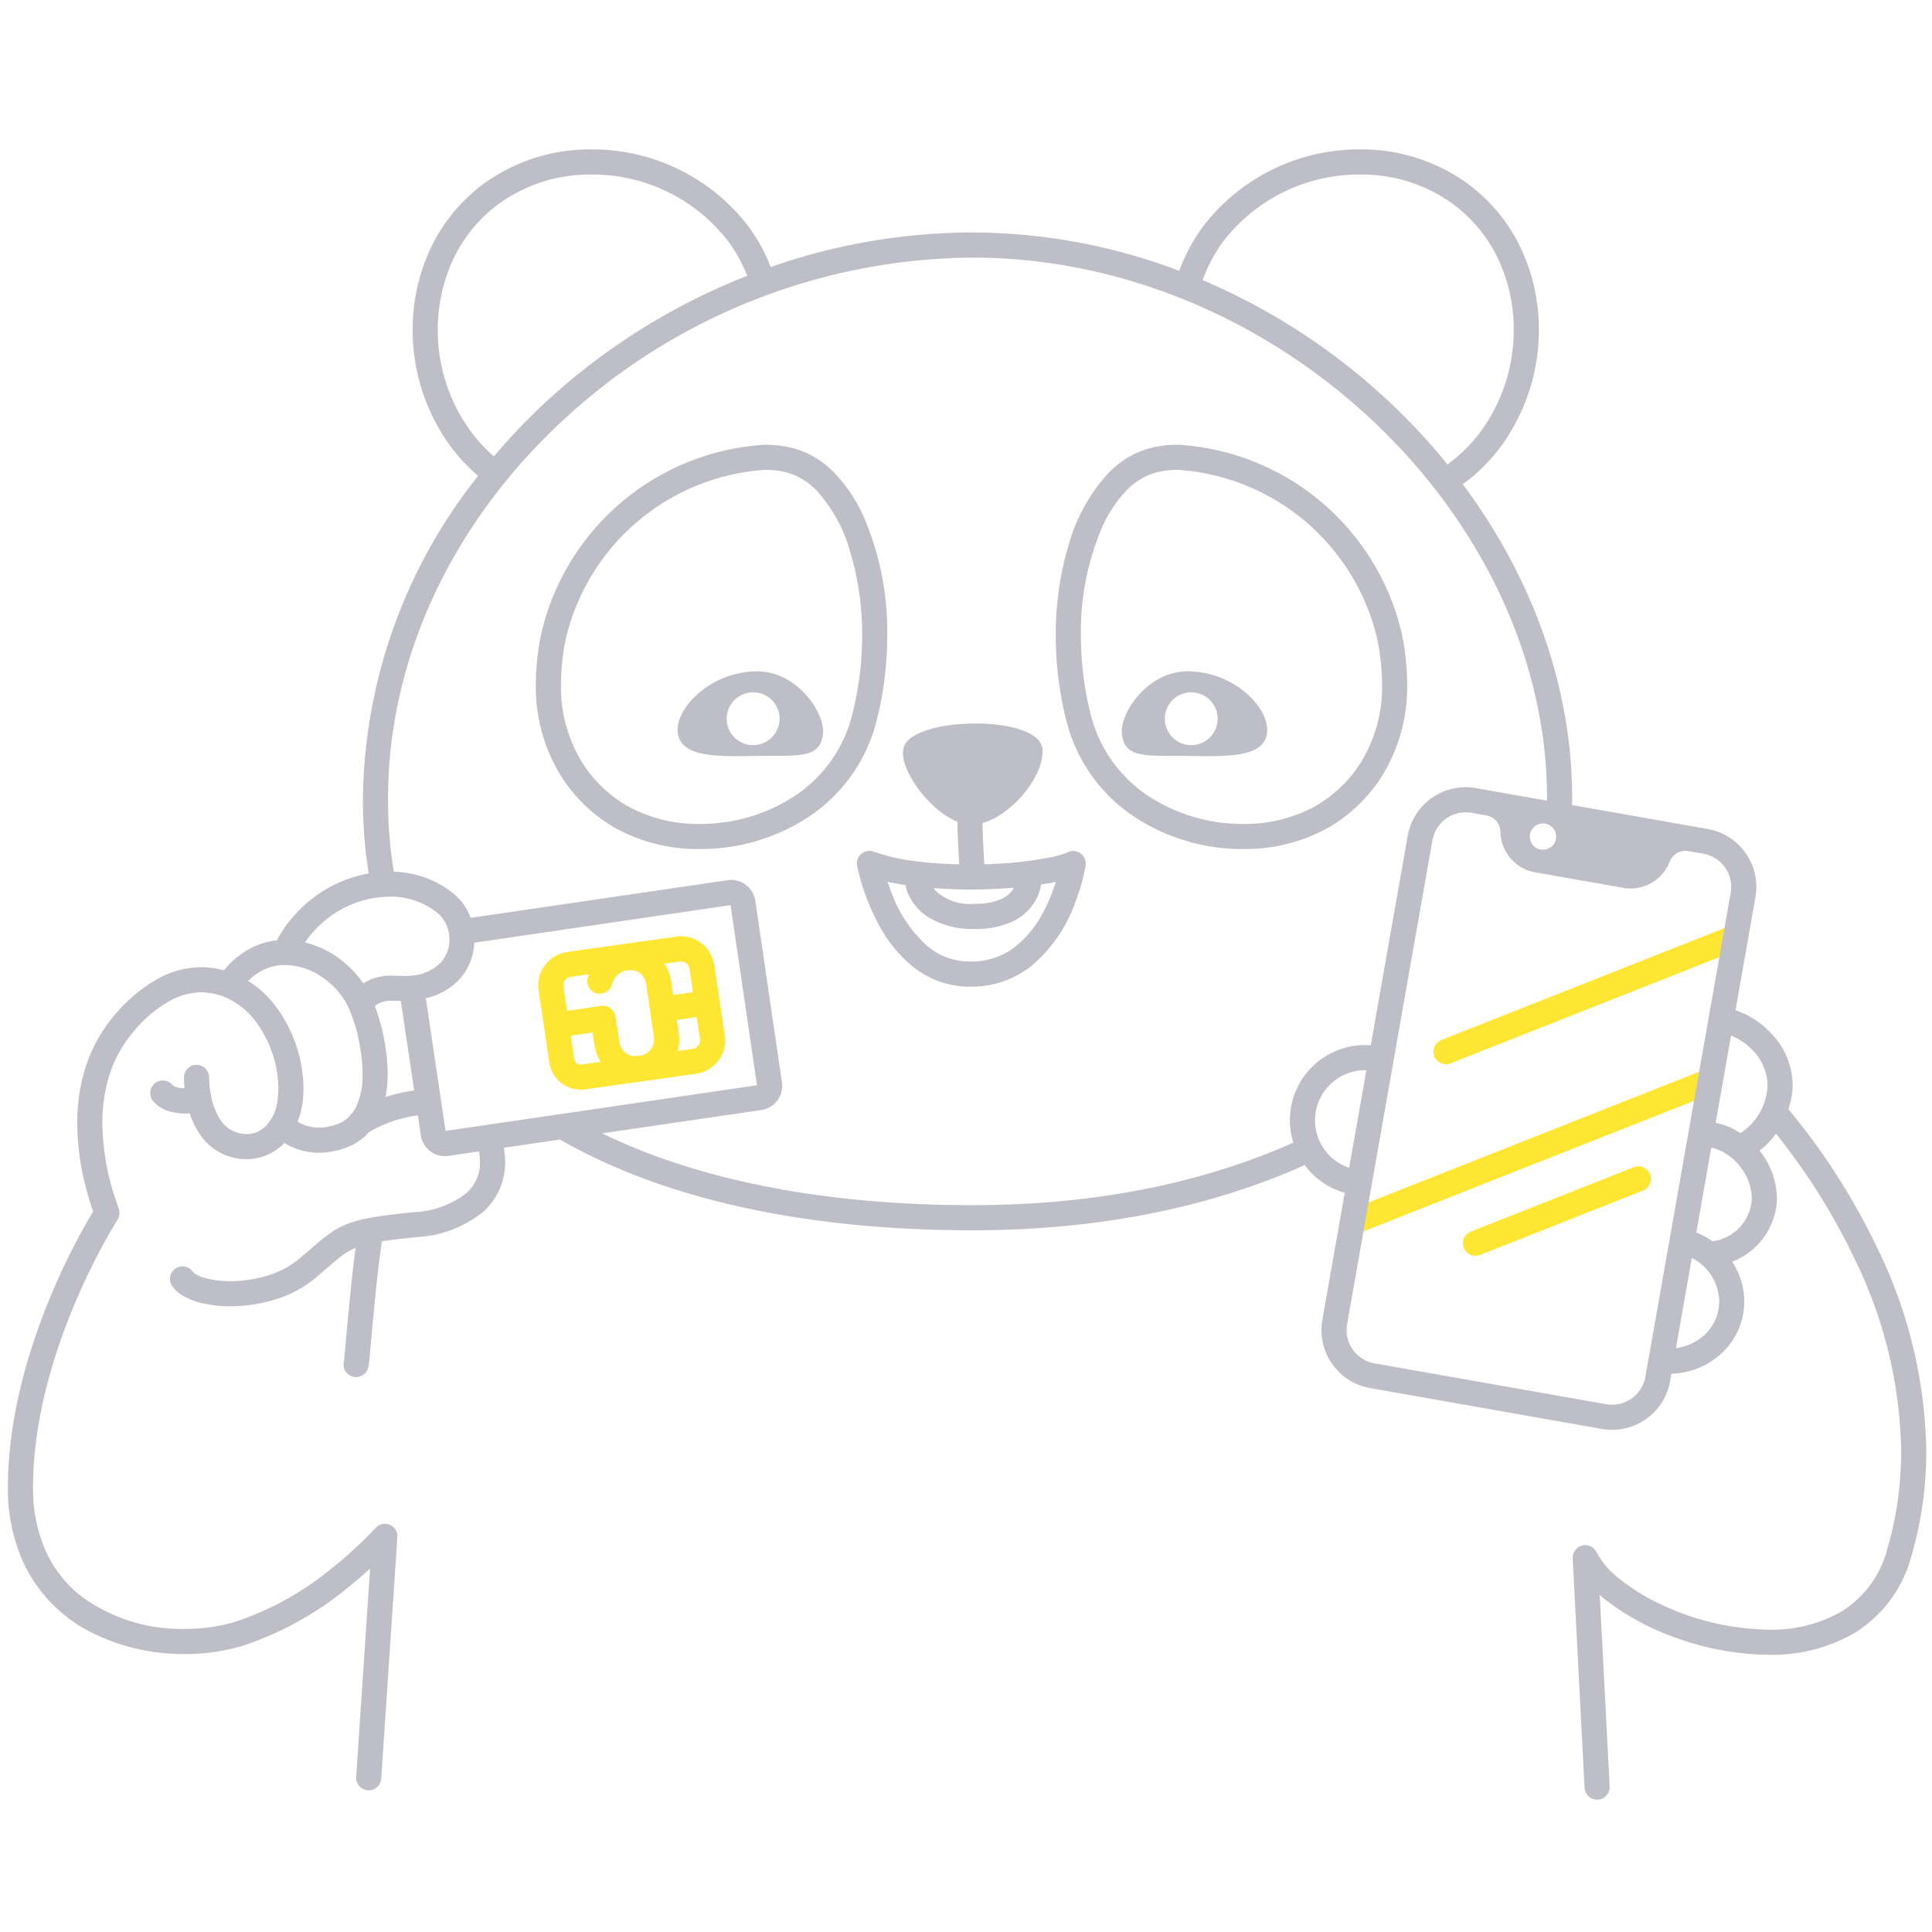 <svg xmlns="http://www.w3.org/2000/svg" width="200" height="200" fill="none"><path fill="#FFE632" d="m178.856 95.943-29.631 11.709a1.298 1.298 0 0 0-.462 2.117 1.29 1.29 0 0 0 1.417.301l29.632-11.709a1.308 1.308 0 0 0 .72-.69 1.31 1.31 0 0 0 .018-1 1.293 1.293 0 0 0-.696-.716 1.297 1.297 0 0 0-.998-.012M140.396 127.771l36.728-14.512a1.298 1.298 0 0 0 .831-1.189 1.306 1.306 0 0 0-.787-1.219 1.316 1.316 0 0 0-.499-.105 1.281 1.281 0 0 0-.5.095l-36.728 14.512c-.668.264.287 2.682.955 2.418ZM169.123 120.83l-16.854 6.66c-.16.062-.306.155-.43.273a1.31 1.31 0 0 0-.309 1.416 1.294 1.294 0 0 0 1.694.729l16.855-6.66c.159-.063.305-.156.429-.274a1.322 1.322 0 0 0 .4-.915 1.301 1.301 0 0 0-1.785-1.229M75.052 107.353l-.006-.049-1.101-7.402-.003-.018a3.507 3.507 0 0 0-3.428-2.964c-.123 0-.247.007-.37.02l-.034.005-11.408 1.607-.028.004a3.507 3.507 0 0 0-2.965 3.428c0 .123.007.245.02.367l.007.047 1.1 7.401.005-.001a3.356 3.356 0 0 0 1.053 2.14 3.306 3.306 0 0 0 2.778.817v.002l11.407-1.606.028-.005a3.505 3.505 0 0 0 2.965-3.428c0-.122-.006-.244-.02-.365Zm-4.608-7.83.07-.003a.913.913 0 0 1 .862.783l.358 2.407-2.048.301-.199-1.372-.002.001a4.48 4.48 0 0 0-.694-1.883l1.653-.233Zm-11.352 1.599 1.872-.263c-.045.126-.094.252-.129.382a1.298 1.298 0 0 0 .925 1.589 1.31 1.31 0 0 0 .986-.133 1.298 1.298 0 0 0 .603-.792c.1-.367.294-.702.563-.97.254-.261.587-.43.947-.48.043-.004.085.003.125-.004.1-.018.202-.027.303-.027a1.55 1.55 0 0 1 1.063.413c.318.3.517.706.56 1.141l.004.035.766 5.275.006.04c.018.101.027.204.027.307.001.405-.148.796-.42 1.097a1.767 1.767 0 0 1-1.127.568c-.045-.001-.09 0-.135.004-.1.018-.202.027-.303.027a1.555 1.555 0 0 1-1.063-.413 1.81 1.81 0 0 1-.56-1.141l-.006-.049-.392-2.518a1.3 1.3 0 0 0-1.476-1.086l-3.532.525-.386-2.595-.004-.07a.913.913 0 0 1 .783-.862Zm1.042 9.077a.701.701 0 0 1-.484-.179.751.751 0 0 1-.232-.517l-.01-.087-.326-2.195 2.255-.335.193 1.243.004-.001c.083.636.301 1.247.641 1.792l-1.866.262-.027.005-.148.012Zm11.556-1.619-1.557.219c.114-.378.175-.77.18-1.164a4.372 4.372 0 0 0-.063-.72h.003l-.194-1.331 2.058-.302.352 2.365.003.071a.912.912 0 0 1-.782.862Z"/><path fill="#BEBEC9" d="M91.847 65.785a29.96 29.96 0 0 0-2.438-12.293 15.945 15.945 0 0 0-2.943-4.448 9.453 9.453 0 0 0-4.11-2.581 11.432 11.432 0 0 0-3.206-.422 25.327 25.327 0 0 0-23.08 19.37 25.723 25.723 0 0 0-.6 5.38c-.067 3.439.88 6.82 2.72 9.725a16.171 16.171 0 0 0 5.472 5.183 17.774 17.774 0 0 0 8.806 2.197 20.372 20.372 0 0 0 11.117-3.255 16.824 16.824 0 0 0 7.157-10.012 35.782 35.782 0 0 0 1.105-8.844Zm-3.624 8.199a14.207 14.207 0 0 1-6.069 8.486 17.787 17.787 0 0 1-9.686 2.826 15.198 15.198 0 0 1-7.511-1.852 13.577 13.577 0 0 1-4.586-4.345 14.91 14.91 0 0 1-2.3-8.308c.01-1.627.192-3.248.542-4.837A22.743 22.743 0 0 1 79.15 48.641a8.856 8.856 0 0 1 2.475.316 6.862 6.862 0 0 1 2.973 1.895 15.615 15.615 0 0 1 3.38 6.157 29.542 29.542 0 0 1 1.269 8.776 33.187 33.187 0 0 1-1.024 8.199ZM137.478 85.698a16.174 16.174 0 0 0 5.471-5.182 17.529 17.529 0 0 0 2.721-9.726 25.755 25.755 0 0 0-.601-5.38 25.322 25.322 0 0 0-23.08-19.37 11.425 11.425 0 0 0-3.206.422 9.449 9.449 0 0 0-4.109 2.582 18.142 18.142 0 0 0-3.992 7.183 32.099 32.099 0 0 0-1.389 9.557 35.75 35.75 0 0 0 1.105 8.845 16.82 16.82 0 0 0 7.156 10.011 20.376 20.376 0 0 0 11.117 3.255 17.774 17.774 0 0 0 8.806-2.197h.001Zm-18.493-3.229a14.208 14.208 0 0 1-6.069-8.486 33.191 33.191 0 0 1-1.023-8.199 27.419 27.419 0 0 1 2.199-11.206 13.4 13.4 0 0 1 2.45-3.726 6.861 6.861 0 0 1 2.973-1.895 8.857 8.857 0 0 1 2.474-.317 22.745 22.745 0 0 1 20.538 17.314c.35 1.589.532 3.21.542 4.836a14.91 14.91 0 0 1-2.3 8.309 13.579 13.579 0 0 1-4.586 4.344 15.197 15.197 0 0 1-7.512 1.852 17.79 17.79 0 0 1-9.686-2.826Z"/><path fill="#BEBEC9" d="M78.303 69.495c-5.132.075-8.878 4.346-8.039 6.818.69 2.033 3.919 2.015 8.04 1.94 4.12-.075 6.63.382 6.892-2.277.219-2.22-2.731-6.542-6.893-6.481Zm-.337 7.642a2.735 2.735 0 1 1 0-5.47 2.735 2.735 0 0 1 0 5.47ZM123.029 69.495c-4.162-.06-7.111 4.261-6.893 6.481.263 2.66 2.772 2.202 6.893 2.278 4.121.074 7.349.092 8.039-1.94.839-2.473-2.907-6.744-8.039-6.82Zm.337 7.642a2.734 2.734 0 1 1 0-5.467 2.734 2.734 0 0 1 0 5.467ZM111.88 88.356a1.301 1.301 0 0 0-1.333-.136 7.937 7.937 0 0 1-1.485.464c-2.36.478-4.759.739-7.166.778l-.01-.18c-.051-.869-.134-2.477-.182-4.08 3.1-.864 6.387-4.873 6.216-7.615-.225-3.597-13.017-3.46-14.31-.375-.84 2.001 2.415 6.609 5.488 7.847.048 1.747.142 3.5.194 4.413a42.346 42.346 0 0 1-4.361-.301 20.125 20.125 0 0 1-4.468-1.007 1.3 1.3 0 0 0-1.737 1.457 23.039 23.039 0 0 0 2.188 5.997 14.409 14.409 0 0 0 3.415 4.31 9.393 9.393 0 0 0 5.726 2.207h.001c.14.005.279.007.418.007a9.99 9.99 0 0 0 6.176-2.054 15.09 15.09 0 0 0 4.63-6.6 20.626 20.626 0 0 0 1.105-3.891 1.3 1.3 0 0 0-.505-1.24v-.001Zm-11.06 5.21a5.237 5.237 0 0 1-3.847-1.238 2.822 2.822 0 0 1-.33-.395c1.236.092 2.487.153 3.735.153 1.581 0 3.126-.072 4.568-.194-.101.197-.23.378-.383.538a3.165 3.165 0 0 1-1.207.76 7.008 7.008 0 0 1-2.462.376h-.074Zm-6.224-1.018-.007.02.007-.02Zm10.365 5.557a7.362 7.362 0 0 1-4.487 1.437c-.106 0-.215-.002-.327-.006-1.531-.051-3-.62-4.166-1.614a13.78 13.78 0 0 1-3.681-5.476 21.32 21.32 0 0 1-.427-1.168 26.98 26.98 0 0 0 1.867.345l.011.077c.08.416.225.818.43 1.189a5.63 5.63 0 0 0 2.124 2.18 8.789 8.789 0 0 0 4.499 1.097H100.894a9.152 9.152 0 0 0 3.757-.698 5.307 5.307 0 0 0 2.761-2.68c.175-.392.301-.804.374-1.227.535-.083 1.04-.173 1.508-.273a17.717 17.717 0 0 1-1.472 3.458 10.615 10.615 0 0 1-2.861 3.359Z"/><path fill="#BEBEC9" d="M194.319 129.162a68.666 68.666 0 0 0-9.189-14.34c.132-.396.239-.799.32-1.209a7.15 7.15 0 0 0 .124-1.314 7.837 7.837 0 0 0-2.18-5.283 9.064 9.064 0 0 0-3.736-2.435l2.063-11.701a6.084 6.084 0 0 0-2.728-6.204 6.1 6.1 0 0 0-2.219-.862l-14.031-2.474c.003-.24.007-.478.007-.717-.003-11.737-4.269-23.038-11.348-32.53.079-.029.154-.065.225-.108a18.35 18.35 0 0 0 3.771-3.808 20.364 20.364 0 0 0 3.903-12.043c.011-2.88-.61-5.726-1.82-8.339a17.65 17.65 0 0 0-5.532-6.77 18.691 18.691 0 0 0-11.141-3.559 20.333 20.333 0 0 0-16.273 7.983 18.305 18.305 0 0 0-2.454 4.587 60.756 60.756 0 0 0-21.423-3.97 63.542 63.542 0 0 0-20.871 3.573 18.341 18.341 0 0 0-2.301-4.19 20.33 20.33 0 0 0-16.274-7.983 18.691 18.691 0 0 0-11.14 3.558 17.656 17.656 0 0 0-5.533 6.771 19.684 19.684 0 0 0-1.82 8.339 20.37 20.37 0 0 0 3.903 12.043 18.382 18.382 0 0 0 2.876 3.084 54.559 54.559 0 0 0-11.931 33.466c0 1.537.07 3.085.212 4.643.095 1.038.233 2.053.396 3.052a13.32 13.32 0 0 0-4.586 1.726 13.687 13.687 0 0 0-4.93 5.197 7.703 7.703 0 0 0-2.618.765 8.822 8.822 0 0 0-2.86 2.342 8.671 8.671 0 0 0-2.337-.328 9.373 9.373 0 0 0-4.333 1.105 15.743 15.743 0 0 0-4.556 3.746 15.574 15.574 0 0 0-3.133 5.62 18.998 18.998 0 0 0-.826 5.687c.02 2.287.33 4.562.926 6.77.23.875.46 1.595.632 2.105l.086.254a67.938 67.938 0 0 0-4.245 8.412c-2.273 5.378-4.568 12.606-4.573 20.11a18.34 18.34 0 0 0 1.664 7.958 15.448 15.448 0 0 0 7.174 7.199 21.212 21.212 0 0 0 9.44 2.136 21.07 21.07 0 0 0 5.864-.805 33.7 33.7 0 0 0 11.233-6.227 46.307 46.307 0 0 0 2.116-1.819l-1.444 21.571a1.302 1.302 0 0 0 2.153 1.066 1.3 1.3 0 0 0 .442-.892l1.672-24.991a1.301 1.301 0 0 0-2.268-.951l-.014.015a40.406 40.406 0 0 1-4.544 4.18 30.867 30.867 0 0 1-10.076 5.553c-1.67.473-3.399.709-5.134.7a17.466 17.466 0 0 1-10.662-3.364 12.429 12.429 0 0 1-3.604-4.488 15.744 15.744 0 0 1-1.412-6.841c-.004-6.969 2.17-13.917 4.367-19.096a68.9 68.9 0 0 1 3.016-6.235 52.643 52.643 0 0 1 1.26-2.174l.07-.11.02-.032a1.314 1.314 0 0 0 .166-1.039c-.025-.102-.044-.154-.066-.223-.08-.241-.21-.604-.38-1.129a25.53 25.53 0 0 1-1.28-7.613 16.419 16.419 0 0 1 .708-4.91 12.957 12.957 0 0 1 2.612-4.689 13.164 13.164 0 0 1 3.79-3.144 6.762 6.762 0 0 1 3.139-.815 6.589 6.589 0 0 1 3.429 1.013 7.544 7.544 0 0 1 2.01 1.765 11.84 11.84 0 0 1 2.534 7.06c0 .378-.02.755-.061 1.13a4.706 4.706 0 0 1-1.184 2.817 2.808 2.808 0 0 1-2.049.893 3.38 3.38 0 0 1-1.405-.325 3.118 3.118 0 0 1-1.245-1.066 6.86 6.86 0 0 1-1.02-2.557 10.335 10.335 0 0 1-.21-1.92 1.3 1.3 0 0 0-2.6 0c0 .24.015.637.064 1.127a3.352 3.352 0 0 1-.778-.098.976.976 0 0 1-.485-.251 1.287 1.287 0 0 0-.884-.456 1.303 1.303 0 0 0-1.264.699 1.305 1.305 0 0 0 .163 1.436c.47.532 1.092.908 1.782 1.079a6.093 6.093 0 0 0 1.59.197c.155 0 .292-.005.416-.012a8.355 8.355 0 0 0 1.11 2.265 5.727 5.727 0 0 0 2.28 1.922 5.964 5.964 0 0 0 2.486.559 5.407 5.407 0 0 0 3.912-1.679 6.983 6.983 0 0 0 3.555 1.015 8.32 8.32 0 0 0 2.565-.436 6.041 6.041 0 0 0 2.179-1.226c.163-.151.318-.311.464-.479a13.543 13.543 0 0 1 5.056-1.737l.307 2.063v-.003a2.538 2.538 0 0 0 .992 1.663 2.516 2.516 0 0 0 1.878.474l3.158-.463c.064.35.1.705.104 1.061a4.192 4.192 0 0 1-1.446 3.288 9.485 9.485 0 0 1-5.392 1.939c-1.84.193-3.216.353-4.345.55a13.93 13.93 0 0 0-2.206.541 8.956 8.956 0 0 0-2.572 1.418c-.795.607-1.602 1.337-2.74 2.307a9.384 9.384 0 0 1-3.352 1.766c-1.23.372-2.51.561-3.795.562a9.555 9.555 0 0 1-2.711-.353 3.882 3.882 0 0 1-.84-.355 1.127 1.127 0 0 1-.338-.275 1.292 1.292 0 0 0-.842-.53 1.292 1.292 0 0 0-.97.221 1.283 1.283 0 0 0-.53.842 1.3 1.3 0 0 0 .22.97c.302.409.685.751 1.126 1.004a7.272 7.272 0 0 0 2.21.813c.88.18 1.777.268 2.675.263a15.769 15.769 0 0 0 4.557-.676 11.978 11.978 0 0 0 4.279-2.275c1.032-.882 1.782-1.551 2.4-2.039a7.081 7.081 0 0 1 1.733-1.068c-.32 2.386-.597 5.17-.81 7.46-.12 1.287-.22 2.416-.293 3.217-.037.4-.111 1.138-.111 1.138-.078.318-.026.654.143.934a1.303 1.303 0 0 0 1.892.383 1.305 1.305 0 0 0 .504-.778c.02-.098.036-.197.047-.297.042-.347.1-.991.18-1.877.239-2.64.653-7.322 1.142-10.684 0-.053-.002-.105-.008-.158.936-.143 2.107-.28 3.625-.438a11.998 11.998 0 0 0 6.847-2.58 6.815 6.815 0 0 0 2.321-5.233 8.794 8.794 0 0 0-.135-1.438l5.846-.857c.033.032.067.062.103.089 11.055 6.289 25.774 9.309 42.551 9.312 13.325.001 24.805-2.453 34.406-6.751a7.763 7.763 0 0 0 4.145 2.872l-2.318 13.148a6.087 6.087 0 0 0 2.728 6.203c.676.431 1.43.723 2.218.862l23.986 4.229.225-1.281-.224 1.281a6.107 6.107 0 0 0 4.557-1.01 6.098 6.098 0 0 0 2.507-3.938l.135-.763a8.042 8.042 0 0 0 4.683-1.68 7.352 7.352 0 0 0 2.864-5.82 7.472 7.472 0 0 0-1.261-4.096 7.244 7.244 0 0 0 4.521-5.404 6.55 6.55 0 0 0 .113-1.21 7.97 7.97 0 0 0-1.803-4.89 8.16 8.16 0 0 0 1.707-1.754 66.135 66.135 0 0 1 8.122 12.916 46.926 46.926 0 0 1 4.841 19.919 36.217 36.217 0 0 1-1.42 10.106 10.8 10.8 0 0 1-4.712 6.496 14.443 14.443 0 0 1-7.621 1.905 26.94 26.94 0 0 1-11.137-2.623 21.063 21.063 0 0 1-4.269-2.634 8.837 8.837 0 0 1-2.381-2.758 1.301 1.301 0 0 0-2.216-.198 1.297 1.297 0 0 0-.25.836l1.231 23.744a1.3 1.3 0 0 0 2.597-.134l-1.029-19.834c.135.118.26.239.401.355a25.962 25.962 0 0 0 7.652 4.146 28.664 28.664 0 0 0 9.401 1.7c3.15.082 6.261-.711 8.986-2.292a13.416 13.416 0 0 0 5.844-7.987 38.81 38.81 0 0 0 1.523-10.828 49.5 49.5 0 0 0-5.091-21.031ZM35.617 140.89l.014.004-.014-.004Zm145.867-32.11a5.245 5.245 0 0 1 1.49 3.519c0 .278-.027.556-.079.83a6.16 6.16 0 0 1-2.723 4.175 7.29 7.29 0 0 0-2.568-1.075l1.594-9.041a6.555 6.555 0 0 1 2.286 1.592Zm-20.419-21.938a1.353 1.353 0 0 1-1.044 1.091 1.358 1.358 0 0 1-1.654-1.298 1.362 1.362 0 0 1 .812-1.274 1.358 1.358 0 0 1 1.886 1.48ZM126.629 24.99a17.748 17.748 0 0 1 14.179-6.924 16.09 16.09 0 0 1 9.599 3.052 15.047 15.047 0 0 1 4.72 5.78 17.085 17.085 0 0 1 1.574 7.236 17.771 17.771 0 0 1-3.396 10.501 15.788 15.788 0 0 1-3.238 3.27 1.255 1.255 0 0 0-.19.213 65 65 0 0 0-5.797-6.275 66.034 66.034 0 0 0-19.585-12.848 15.737 15.737 0 0 1 2.134-4.005ZM48.716 44.635a17.776 17.776 0 0 1-3.397-10.501 17.086 17.086 0 0 1 1.575-7.236 15.05 15.05 0 0 1 4.72-5.78 16.09 16.09 0 0 1 9.598-3.052 17.747 17.747 0 0 1 14.18 6.924 15.748 15.748 0 0 1 1.96 3.559 66.71 66.71 0 0 0-20.637 12.868 63.967 63.967 0 0 0-5.583 5.824 15.79 15.79 0 0 1-2.416-2.606Zm-13.78 49.737a10.482 10.482 0 0 1 5.383-1.547 7.632 7.632 0 0 1 5.136 1.826 3.568 3.568 0 0 1 1.067 2.616 3.472 3.472 0 0 1-.84 2.315 4.626 4.626 0 0 1-3.025 1.408 5.483 5.483 0 0 1-.713.038c-.39.001-.827-.026-1.313-.027a5.913 5.913 0 0 0-1.997.295c-.362.127-.706.3-1.025.514a10.73 10.73 0 0 0-2.534-2.615 10.175 10.175 0 0 0-3.506-1.638 11.041 11.041 0 0 1 3.368-3.185Zm-.177 22.054a5.79 5.79 0 0 1-1.769.311 4.329 4.329 0 0 1-2.182-.62 8.292 8.292 0 0 0 .533-2.144c.05-.468.076-.939.076-1.411a14.423 14.423 0 0 0-3.053-8.62 10.07 10.07 0 0 0-2.684-2.388 5.922 5.922 0 0 1 1.52-1.117 5.14 5.14 0 0 1 2.315-.539c1.46.038 2.871.529 4.039 1.406a7.724 7.724 0 0 1 2.689 3.376 18.777 18.777 0 0 1 1.296 6.454 7.79 7.79 0 0 1-.687 3.481 4.02 4.02 0 0 1-.409.644c-.096.078-.18.169-.25.271-.062.064-.116.138-.182.197a3.44 3.44 0 0 1-1.252.699Zm5.149-2.858c.156-.802.233-1.617.23-2.434a21.069 21.069 0 0 0-1.33-6.978c.201-.178.434-.316.686-.407a3.422 3.422 0 0 1 1.137-.148c.264 0 .567.011.888.019.003.041-.012.079-.006.121l1.36 9.151c-1.008.132-2 .358-2.965.676Zm6.215 3.506-2.038-13.715-.005-.015a6.847 6.847 0 0 0 3.557-2.049 6.017 6.017 0 0 0 1.459-3.705l26.533-3.89 2.734 18.647-32.24 4.727Zm54.535 7.686c-14.983.004-28.166-2.484-38.325-7.435l16.475-2.416a2.517 2.517 0 0 0 1.664-.993 2.523 2.523 0 0 0 .474-1.878L78.19 93.254a2.526 2.526 0 0 0-2.872-2.136l-26.602 3.9a5.748 5.748 0 0 0-1.533-2.31 10.134 10.134 0 0 0-6.406-2.465 40.43 40.43 0 0 1-.41-3.11 47.992 47.992 0 0 1-.2-4.406c-.003-15.144 7.14-29.15 18.304-39.394a63.022 63.022 0 0 1 42.186-16.666c15.803-.003 30.701 6.694 41.633 17.063 10.935 10.368 17.863 24.369 17.859 38.893 0 .087-.002.173-.003.26l-7.358-1.298a6.093 6.093 0 0 0-7.065 4.947l-3.823 21.68a8.12 8.12 0 0 0-.582-.027 7.778 7.778 0 0 0-7.682 6.497 7.778 7.778 0 0 0 .25 3.605c-9.207 4.1-20.274 6.473-33.229 6.473Zm35.473-8.772a5.202 5.202 0 0 1 5.188-5.203c.042 0 .085.011.127.012l-1.78 10.091a5.186 5.186 0 0 1-3.535-4.9Zm30.757 29.428c-.206 0-.412-.018-.615-.054l-23.984-4.228a3.504 3.504 0 0 1-2.809-2.689 3.504 3.504 0 0 1-.029-1.365l8.834-50.097a3.5 3.5 0 0 1 4.052-2.838l1.544.273h.004a1.743 1.743 0 0 1 1.439 1.684 4.342 4.342 0 0 0 3.587 4.198l9.13 1.609a4.338 4.338 0 0 0 4.807-2.717 1.74 1.74 0 0 1 1.927-1.09h.002l1.546.273a3.483 3.483 0 0 1 2.26 1.437 3.487 3.487 0 0 1 .578 2.617l-8.833 50.095a3.503 3.503 0 0 1-3.44 2.892Zm10.999-9.822a4.783 4.783 0 0 1-1.783 2.89 5.41 5.41 0 0 1-2.614 1.077l1.647-9.341a5.15 5.15 0 0 1 2.833 4.492c0 .296-.028.591-.083.882Zm3.388-10.867a4.672 4.672 0 0 1-3.915 3.753c-.027.004-.047.021-.074.026a8.243 8.243 0 0 0-1.685-.919l1.551-8.791a5.296 5.296 0 0 1 2.907 1.871 5.421 5.421 0 0 1 1.284 3.335c0 .243-.022.486-.068.725Z"/></svg>